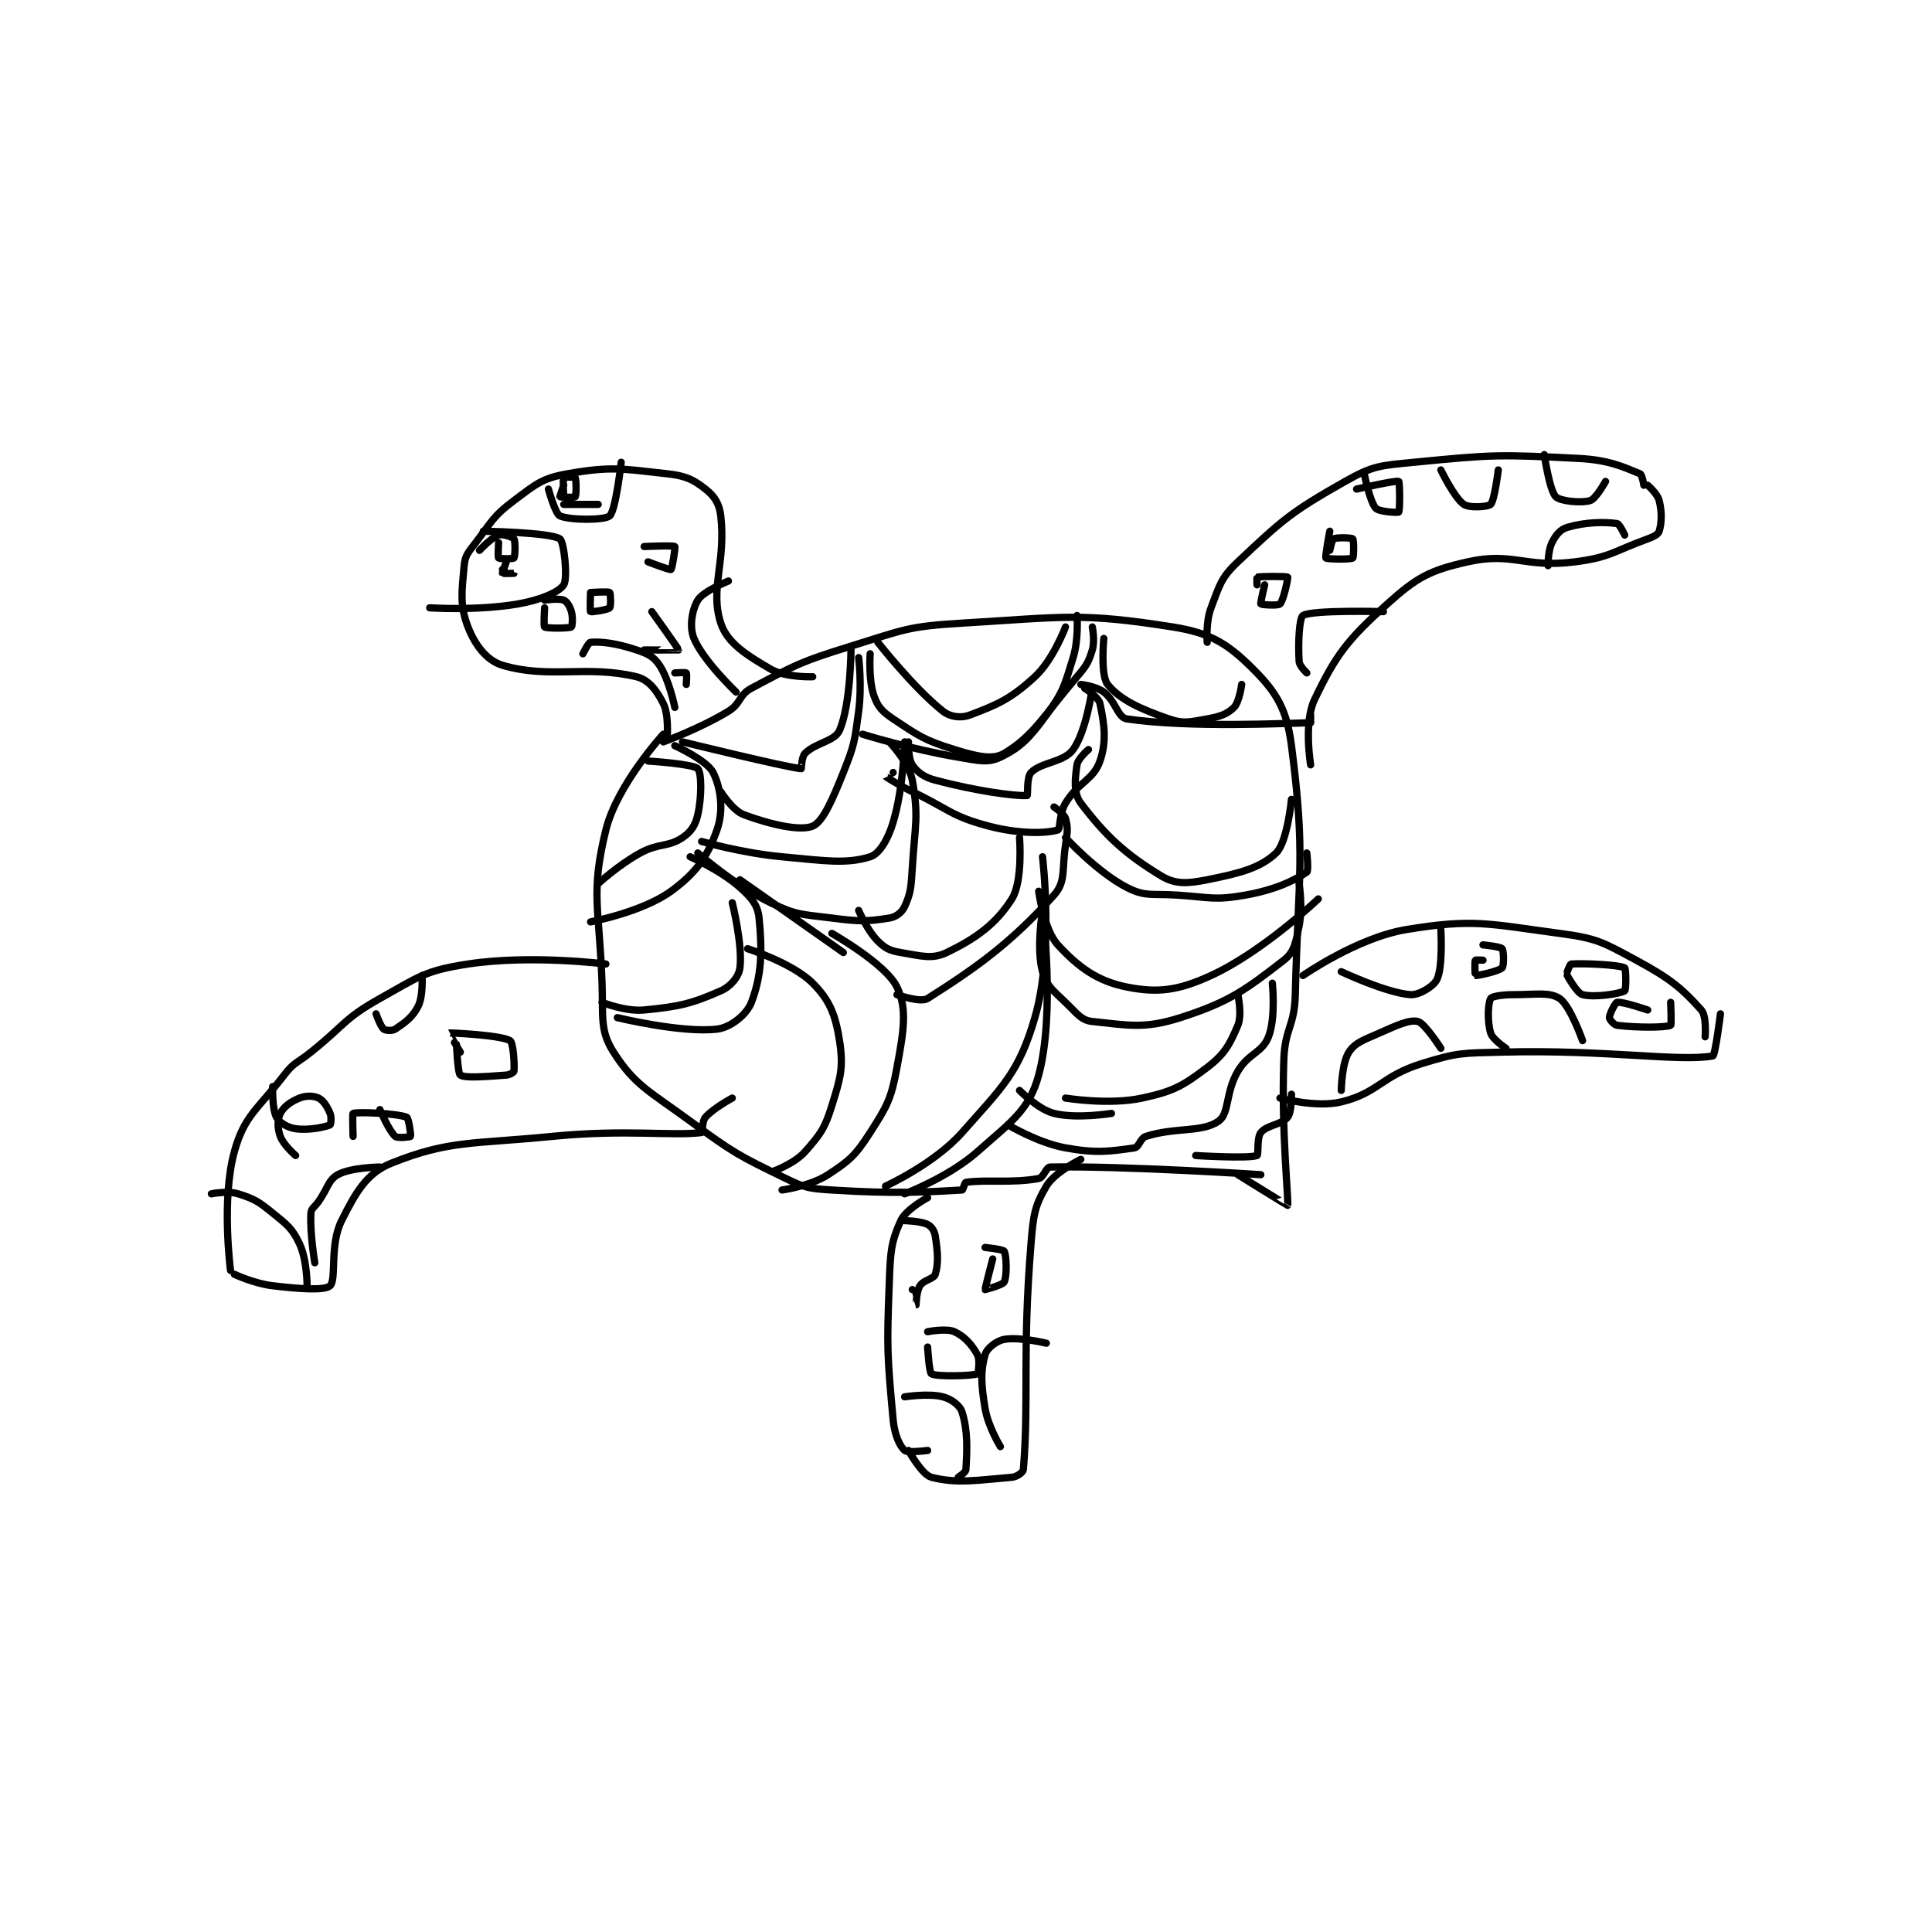 <?xml version="1.0" encoding="utf-8"?>
<!DOCTYPE svg PUBLIC "-//W3C//DTD SVG 1.1//EN" "http://www.w3.org/Graphics/SVG/1.1/DTD/svg11.dtd">
<svg viewBox="0 0 800 800" preserveAspectRatio="xMinYMin meet" xmlns="http://www.w3.org/2000/svg" version="1.1">
<g fill="none" stroke="black" stroke-linecap="round" stroke-linejoin="round" stroke-width="1.891">
<g transform="translate(87.52,188.243) scale(1.586) translate(-125,-141.417)">
<path id="0" d="M243 214.417 C243 214.417 230.911 227.59 228 239.417 C223.917 256.005 226.324 259.816 227 279.417 C227.306 288.295 226.413 291.802 230 297.417 C235.543 306.093 239.404 307.646 250 315.417 C261.49 323.843 262.502 324.336 275 330.417 C280.209 332.951 281.108 333.032 287 333.417 C303.426 334.488 312.128 333.924 321 333.417 C321.291 333.4 321.646 331.47 322 331.417 C327.223 330.633 333.946 331.699 341 330.417 C342.304 330.18 342.923 327.435 344 327.417 C363.408 327.082 399 329.417 399 329.417 "/>
<path id="1" d="M243 216.417 C243 216.417 252.486 212.99 260 208.417 C263.316 206.398 262.675 204.183 266 202.417 C277.524 196.294 278.838 195.485 292 191.417 C305.813 187.147 306.731 186.266 321 185.417 C347.704 183.827 351.865 182.606 376 186.417 C385.949 187.988 390.439 190.856 397 197.417 C403.151 203.567 405.775 207.954 407 217.417 C410.745 246.359 408.778 250.53 408 282.417 C407.796 290.795 405.304 291.045 405 299.417 C404.325 317.994 406.334 336.583 406 337.417 C405.975 337.479 393 329.417 393 329.417 "/>
<path id="2" d="M410 277.417 C410 277.417 424.225 267.514 437 265.417 C454.566 262.533 458.222 263.913 477 266.417 C486.794 267.723 488.248 268.686 497 273.417 C505.842 278.196 508.834 280.677 514 286.417 C515.442 288.019 515 293.417 515 293.417 "/>
<path id="3" d="M404 309.417 C404 309.417 413.467 312.006 420 310.417 C429.715 308.054 430.499 303.667 441 300.417 C450.557 297.459 451.602 297.69 462 297.417 C489.118 296.703 508.039 299.989 517 298.417 C517.642 298.304 519 287.417 519 287.417 "/>
<path id="4" d="M312 335.417 C312 335.417 306.369 338.404 305 341.417 C302.411 347.113 302.303 349.552 302 357.417 C301.325 374.967 301.46 376.478 303 393.417 C303.353 397.3 304.711 400.271 306 401.417 C306.765 402.096 312 401.417 312 401.417 "/>
<path id="5" d="M307 401.417 C307 401.417 310.506 407.77 313 408.417 C319.703 410.154 325.25 409.146 334 408.417 C335.319 408.307 336.943 407.115 337 406.417 C338.508 388.018 336.678 376.057 339 347.417 C339.601 339.998 339.932 337.609 343 332.417 C345.177 328.733 352 325.417 352 325.417 "/>
<path id="6" d="M228 274.417 C228 274.417 208.402 271.915 192 274.417 C180.895 276.111 179.232 277.676 169 283.417 C159.568 288.708 159.892 290.303 151 297.417 C147.406 300.291 146.641 299.984 144 303.417 C137.042 312.462 133.589 313.984 131 323.417 C127.564 335.934 130 354.417 130 354.417 "/>
<path id="7" d="M131 355.417 C131 355.417 136.107 357.829 141 358.417 C148.085 359.267 154.635 359.706 156 358.417 C157.735 356.779 155.807 347.803 159 341.417 C162.711 333.995 165.584 328.983 172 326.417 C187.129 320.365 193.065 321.484 214 319.417 C233.173 317.523 245.266 319.383 253 318.417 C253.297 318.38 253.059 315.476 254 314.417 C256.161 311.986 261 309.417 261 309.417 "/>
<path id="8" d="M385 190.417 C385 190.417 384.571 185.169 386 181.417 C388.235 175.551 388.526 173.635 393 169.417 C404.677 158.407 406.911 156.38 421 148.417 C428.36 144.257 430.12 144.29 439 143.417 C459.696 141.381 461.34 141.366 482 142.417 C489.794 142.813 493.545 144.582 498 146.417 C498.564 146.649 499 149.417 499 149.417 "/>
<path id="9" d="M500 149.417 C500 149.417 502.547 151.606 503 153.417 C503.762 156.466 503.665 159.199 503 161.417 C502.759 162.22 501.582 162.842 500 163.417 C491.012 166.685 490.278 168.232 481 169.417 C467.856 171.095 464.85 166.756 453 169.417 C443.067 171.646 439.748 173.444 432 180.417 C421.594 189.782 418.534 193.794 413 205.417 C410.159 211.382 412 222.417 412 222.417 "/>
<path id="10" d="M244 215.417 C244 215.417 244.506 209.43 243 206.417 C241.335 203.087 239.194 200.177 236 199.417 C222.84 196.283 213.348 200.065 201 196.417 C196.887 195.201 193.793 191.08 192 186.417 C189.817 180.741 190.376 177.275 191 170.417 C191.246 167.712 192.073 166.937 194 164.417 C198.332 158.751 198.547 157.506 204 153.417 C209.752 149.103 211.373 147.576 218 146.417 C229.317 144.436 232.061 145.09 244 146.417 C248.796 146.95 250.77 147.879 254 150.417 C256.334 152.251 257.633 154.205 258 157.417 C259.378 169.475 255.102 176.5 258 185.417 C259.679 190.583 264.655 193.716 271 197.417 C274.86 199.668 282 199.417 282 199.417 "/>
<path id="11" d="M201 171.417 C201 171.417 204 172.416 204 172.417 C204 172.417 201.054 172.498 201 172.417 C200.937 172.322 202 169.417 202 169.417 "/>
<path id="12" d="M217 154.417 L226 154.417 "/>
<path id="13" d="M212 179.417 C212 179.417 215.724 178.87 217 179.417 C217.839 179.776 218.604 181.031 219 182.417 C219.443 183.968 219.215 186.294 219 186.417 C218.34 186.794 212.579 186.831 212 186.417 C211.704 186.206 212 181.417 212 181.417 "/>
<path id="14" d="M224 177.417 C224 177.417 228.619 177.112 229 177.417 C229.244 177.612 229.358 181.059 229 181.417 C228.464 181.953 224.207 182.582 224 182.417 C223.803 182.259 224 177.417 224 177.417 "/>
<path id="15" d="M238 165.417 C238 165.417 245.597 165.072 246 165.417 C246.208 165.595 245.297 171.247 245 171.417 C244.674 171.603 239 169.417 239 169.417 "/>
<path id="16" d="M240 182.417 C240 182.417 247.038 192.229 247 192.417 C246.992 192.456 238 192.417 238 192.417 "/>
<path id="17" d="M246 198.417 C246 198.417 248.812 198.229 249 198.417 C249.188 198.604 249 201.417 249 201.417 "/>
<path id="18" d="M398 175.417 C398 175.417 397.941 173.431 398 173.417 C398.941 173.181 405.777 173.157 406 173.417 C406.172 173.617 404.914 179.503 404 180.417 C403.492 180.924 399.158 180.614 399 180.417 C398.834 180.21 400 175.417 400 175.417 "/>
<path id="19" d="M417 166.417 C417 166.417 417.567 163.633 418 163.417 C418.866 162.984 422.688 163.104 423 163.417 C423.312 163.729 423.296 168.206 423 168.417 C422.421 168.831 416.273 168.735 416 168.417 C415.72 168.09 417 161.417 417 161.417 "/>
<path id="20" d="M424 150.417 C424 150.417 434.356 148.066 435 148.417 C435.283 148.571 435.345 156.014 435 156.417 C434.821 156.625 429.857 156.369 429 155.417 C427.433 153.676 426 146.417 426 146.417 "/>
<path id="21" d="M446 145.417 C446 145.417 449.502 152.687 452 154.417 C453.43 155.406 458.352 155.065 459 154.417 C460.018 153.399 461 145.417 461 145.417 "/>
<path id="22" d="M474 170.417 C474 170.417 473.931 166.555 475 164.417 C475.987 162.443 477.157 160.959 479 160.417 C483.734 159.024 488.495 158.949 492 159.417 C492.654 159.504 494 162.417 494 162.417 "/>
<path id="23" d="M473 141.417 C473 141.417 474.362 150.779 476 152.417 C477.17 153.586 482.662 154.136 485 153.417 C486.49 152.958 489 148.417 489 148.417 "/>
<path id="24" d="M262 203.417 C262 203.417 253.442 195.279 251 189.417 C249.74 186.394 250.482 181.947 252 179.417 C253.404 177.077 260 174.417 260 174.417 "/>
<path id="25" d="M222 193.417 C222 193.417 223.452 190.456 224 190.417 C226.933 190.207 230.791 190.68 236 192.417 C239.016 193.422 240.495 194.16 242 196.417 C244.571 200.273 246 207.417 246 207.417 "/>
<path id="26" d="M152 352.417 C152 352.417 150.679 344.561 151 339.417 C151.078 338.174 151.967 337.892 153 336.417 C155.465 332.895 155.497 330.825 158 329.417 C161.396 327.507 169 327.417 169 327.417 "/>
<path id="27" d="M150 358.417 C150 358.417 149.995 351.628 148 347.417 C146.11 343.428 144.83 342.529 141 339.417 C137.294 336.406 136.225 335.737 132 334.417 C129.2 333.542 125 334.417 125 334.417 "/>
<path id="28" d="M147 324.417 C147 324.417 143.822 321.677 143 319.417 C142.236 317.316 142.208 315 143 313.417 C143.858 311.701 145.744 310.319 148 309.417 C149.709 308.733 151.72 308.777 153 309.417 C154.28 310.057 155.225 311.608 156 313.417 C156.44 314.443 156.172 316.34 156 316.417 C154.784 316.957 150.498 317.916 147 317.417 C144.856 317.11 142.787 315.859 142 314.417 C140.826 312.264 141 306.417 141 306.417 "/>
<path id="29" d="M162 319.417 C162 319.417 161.795 313.49 162 313.417 C163.305 312.951 173.515 313.423 176 314.417 C176.518 314.624 177.157 319.155 177 319.417 C176.915 319.559 173.634 319.971 173 319.417 C171.395 318.013 169 312.417 169 312.417 "/>
<path id="30" d="M168 287.417 C168 287.417 169.17 290.753 170 291.417 C170.479 291.8 172.243 291.921 173 291.417 C175.522 289.735 177.559 288.298 179 285.417 C180.361 282.695 180 277.417 180 277.417 "/>
<path id="31" d="M190 297.417 C190 297.417 186.968 292.424 187 292.417 C187.271 292.354 200.523 292.96 203 294.417 C203.823 294.901 204.192 300.686 204 302.417 C203.97 302.685 202.924 303.351 202 303.417 C196.644 303.799 191.375 304.263 190 303.417 C189.321 302.999 189 295.417 189 295.417 "/>
<path id="32" d="M411 198.417 C411 198.417 409.083 196.656 409 195.417 C408.685 190.695 409.042 183.983 410 183.417 C412.556 181.906 431 182.417 431 182.417 "/>
<path id="33" d="M320 408.417 C320 408.417 321.957 407.142 322 406.417 C322.301 401.297 322.543 396.302 321 391.417 C320.438 389.637 318.245 388.015 316 387.417 C312.299 386.43 306 387.417 306 387.417 "/>
<path id="34" d="M331 400.417 C331 400.417 327.804 395.241 327 390.417 C325.945 384.084 325.809 380.705 327 376.417 C327.459 374.766 329.943 372.802 332 372.417 C335.868 371.692 343 373.417 343 373.417 "/>
<path id="35" d="M312 374.417 C312 374.417 312.398 381.092 313 381.417 C314.515 382.232 323.722 381.949 325 381.417 C325.222 381.324 325.766 377.82 325 376.417 C323.58 373.813 321.634 371.632 319 370.417 C316.898 369.447 312 370.417 312 370.417 "/>
<path id="36" d="M308 359.417 C308 359.417 308.999 363.417 309 363.417 C309.003 363.415 309.038 359.957 310 358.417 C310.941 356.911 313.62 356.653 314 355.417 C314.899 352.493 314.63 349.515 314 345.417 C313.791 344.061 312.993 342.913 312 342.417 C310.157 341.495 306 341.417 306 341.417 "/>
<path id="37" d="M329 351.417 C329 351.417 326.94 359.296 327 359.417 C327.004 359.425 331.577 358.263 332 357.417 C332.752 355.912 332.607 350.51 332 349.417 C331.713 348.9 327 348.417 327 348.417 "/>
<path id="38" d="M420 307.417 C420 307.417 420.141 300.205 422 297.417 C423.695 294.875 425.882 294.247 430 292.417 C434.566 290.387 437.851 288.88 440 289.417 C441.8 289.867 446 296.417 446 296.417 "/>
<path id="39" d="M420 276.417 C420 276.417 431.623 281.906 438 282.417 C440.305 282.601 444.144 280.236 445 278.417 C446.581 275.056 446 265.417 446 265.417 "/>
<path id="40" d="M463 296.417 C463 296.417 459.536 294.157 459 292.417 C458.079 289.422 458.327 284.538 459 283.417 C459.344 282.843 462.091 282.417 465 282.417 C470.817 282.417 474.366 281.661 477 283.417 C479.772 285.265 483 294.417 483 294.417 "/>
<path id="41" d="M457 273.417 C457 273.417 455.05 273.317 455 273.417 C454.8 273.817 454.93 277.397 455 277.417 C455.391 277.528 461.086 276.331 462 275.417 C462.508 274.909 462.44 270.944 462 270.417 C461.546 269.871 457 269.417 457 269.417 "/>
<path id="42" d="M479 276.417 C479 276.417 479.731 274.435 480 274.417 C483.313 274.196 492.336 274.585 494 275.417 C494.344 275.589 494.404 281.16 494 281.417 C492.769 282.2 486.015 283.221 483 282.417 C481.502 282.017 479 277.417 479 277.417 "/>
<path id="43" d="M506 284.417 C506 284.417 506.272 290.3 506 290.417 C504.522 291.05 497.021 291.044 492 290.417 C491.193 290.316 490 288.85 490 288.417 C490 287.55 491.502 284.516 492 284.417 C493.353 284.146 500 286.417 500 286.417 "/>
<path id="44" d="M246 217.417 C246 217.417 254.412 221.241 256 224.417 C258.051 228.518 258.784 234.39 257 239.417 C254.533 246.37 251.582 250.63 245 255.417 C237.532 260.848 224 263.417 224 263.417 "/>
<path id="45" d="M258 229.417 C258 229.417 261.026 234.301 264 235.417 C270.895 238.002 278.783 239.778 282 238.417 C284.677 237.284 287.144 231.556 290 224.417 C292.922 217.111 292.949 216.298 294 208.417 C294.89 201.743 294 194.417 294 194.417 "/>
<path id="46" d="M295 214.417 C295 214.417 307.698 218.366 320 220.417 C325.205 221.284 327.623 222.032 331 220.417 C336.299 217.882 338.642 215.38 343 209.417 C347.434 203.349 347.73 201.794 350 194.417 C351.496 189.553 351 183.417 351 183.417 "/>
<path id="47" d="M239 221.417 C239 221.417 250.836 222.163 252 223.417 C252.993 224.486 253.066 230.619 252 235.417 C251.388 238.171 250.257 239.912 248 241.417 C244.144 243.987 241.884 242.753 237 245.417 C231.308 248.521 226 253.417 226 253.417 "/>
<path id="48" d="M248 216.417 C248 216.417 274.896 223.032 279 223.417 C279.081 223.424 279.054 220.363 280 219.417 C282.838 216.578 287.711 216.317 289 213.417 C291.878 206.94 292 192.417 292 192.417 "/>
<path id="49" d="M297 193.417 C297 193.417 296.52 200.223 298 204.417 C299.012 207.285 300.14 208.51 303 210.417 C309.778 214.936 311.182 215.99 319 218.417 C324.63 220.164 328.95 221.228 332 219.417 C339.592 214.909 342.324 209.601 351 199.417 C353.495 196.487 353.991 195.697 355 192.417 C355.736 190.025 355 186.417 355 186.417 "/>
<path id="50" d="M348 186.417 C348 186.417 344.794 195.006 340 199.417 C333.707 205.206 330.218 206.71 323 209.417 C320.696 210.281 317.902 209.923 316 208.417 C308.37 202.376 299 190.417 299 190.417 "/>
<path id="51" d="M231 288.417 C231 288.417 247.702 292.479 257 291.417 C260.551 291.011 264.777 287.64 266 284.417 C268.672 277.373 268.871 271.125 268 262.417 C267.661 259.021 266.039 257.118 263 254.417 C257.953 249.93 250 246.417 250 246.417 "/>
<path id="52" d="M252 245.417 C252 245.417 261.388 253.748 271 258.417 C277.813 261.726 279.118 261.4 287 262.417 C294.159 263.34 296.073 263.353 302 262.417 C303.768 262.138 305.298 260.938 306 259.417 C307.582 255.988 307.7 254.361 308 249.417 C308.681 238.18 309.746 236.019 308 226.417 C307.158 221.786 302 216.417 302 216.417 "/>
<path id="53" d="M303 224.417 C303 224.417 300.988 225.404 301 225.417 C301.136 225.553 304.394 227.68 308 229.417 C317.831 234.15 318.226 235.845 328 238.417 C335.98 240.517 342.974 240.325 346 239.417 C346.701 239.206 346.317 235.17 348 232.417 C351.377 226.892 355.284 226.375 357 221.417 C358.824 216.148 358.101 211.649 357 206.417 C356.644 204.728 353 202.417 353 202.417 "/>
<path id="54" d="M352 201.417 C352 201.417 355.93 201.864 358 203.417 C361.105 205.746 361.61 210.062 364 210.417 C380.355 212.84 406.252 211.536 412 211.417 C412.005 211.417 412 209.417 412 209.417 "/>
<path id="55" d="M287 266.417 C287 266.417 301.075 274.394 304 280.417 C306.76 286.099 305.733 292.012 304 301.417 C302.491 309.608 301.521 311.384 297 318.417 C293.2 324.328 291.72 325.686 286 329.417 C281.402 332.415 274 333.417 274 333.417 "/>
<path id="56" d="M304 282.417 C304 282.417 310.126 284.605 312 283.417 C324.753 275.329 333.695 268.978 345 256.417 C348.13 252.939 347.039 249.826 348 243.417 C348.5 240.081 348.702 238.756 348 236.417 C347.609 235.113 345 233.417 345 233.417 "/>
<path id="57" d="M348 241.417 C348 241.417 356.222 250.394 364 254.417 C368.803 256.901 370.538 256 377 256.417 C385.859 256.988 386.819 257.86 395 256.417 C402.753 255.048 407.882 252.561 411 250.417 C411.533 250.05 411 245.417 411 245.417 "/>
<path id="58" d="M409 253.417 C409 253.417 409.969 259.574 409 264.417 C408.137 268.731 407.774 271.269 405 273.417 C395.235 280.976 390.941 284.276 378 288.417 C368.51 291.453 364.248 290.373 355 289.417 C352.409 289.149 351.373 287.79 349 285.417 C345.203 281.619 343.139 280.484 342 276.417 C340.337 270.479 342 260.417 342 260.417 "/>
<path id="59" d="M342 260.417 C342 260.417 345.384 287.169 341 303.417 C338.536 312.548 333.814 315.61 325 323.417 C317.486 330.072 306 334.417 306 334.417 "/>
<path id="60" d="M333 316.417 C333 316.417 340.759 321.1 348 322.417 C356.1 323.889 359.574 323.335 366 322.417 C367.224 322.242 367.484 319.899 369 319.417 C376.771 316.944 383.67 318.484 388 315.417 C390.818 313.421 389.726 307.957 393 302.417 C395.817 297.649 399.346 297.643 401 293.417 C402.962 288.402 402 279.417 402 279.417 "/>
<path id="61" d="M261 258.417 C261 258.417 263.765 269.553 263 275.417 C262.696 277.747 260.614 280.267 258 281.417 C250.405 284.758 247.265 285.52 238 286.417 C233.112 286.89 227 284.417 227 284.417 "/>
<path id="62" d="M253 242.417 C253 242.417 263.592 245.47 274 246.417 C285.205 247.435 290.661 248.384 297 246.417 C299.423 245.665 301.656 241.898 303 237.417 C305.726 228.33 306 216.417 306 216.417 "/>
<path id="63" d="M307 216.417 C307 216.417 306.884 220.823 308 222.417 C309.365 224.367 310.985 225.613 314 226.417 C324.693 229.268 335.059 230.652 338 230.417 C338.184 230.402 337.857 225.56 339 224.417 C341.777 221.64 347.541 221.798 350 218.417 C353.45 213.673 355 202.417 355 202.417 "/>
<path id="64" d="M358 189.417 C358 189.417 357.092 199.06 359 201.417 C362.27 205.456 367.526 207.829 375 210.417 C378.91 211.77 380.535 211.205 385 210.417 C388.362 209.823 390.269 209.148 392 207.417 C393.385 206.032 394 201.417 394 201.417 "/>
<path id="65" d="M354 218.417 C354 218.417 351.234 220.781 351 222.417 C350.48 226.057 350.036 229.828 352 232.417 C358.375 240.821 363.426 245.614 373 251.417 C376.712 253.666 379.887 253.439 385 252.417 C393.406 250.736 398.844 249.384 403 245.417 C405.924 242.626 407 231.417 407 231.417 "/>
<path id="66" d="M213 150.417 C213 150.417 214.764 156.876 216 157.417 C218.65 158.576 227.654 158.595 229 157.417 C230.579 156.035 232 143.417 232 143.417 "/>
<path id="67" d="M196 161.417 C196 161.417 213.422 161.698 216 163.417 C217.088 164.142 218.105 173.709 217 175.417 C215.757 177.337 210.869 179.411 205 180.417 C194.422 182.23 182 181.417 182 181.417 "/>
<path id="68" d="M195 166.417 C195 166.417 198.162 163.029 200 162.417 C201.064 162.062 203.673 162.927 204 163.417 C204.445 164.085 204.305 168.036 204 168.417 C203.805 168.661 200.25 168.667 200 168.417 C199.75 168.167 200 164.417 200 164.417 "/>
<path id="69" d="M217 152.417 C217 152.417 216.724 147.876 217 147.417 C217.099 147.251 219.901 147.251 220 147.417 C220.276 147.876 220.305 152.036 220 152.417 C219.805 152.661 216.117 152.534 216 152.417 C215.942 152.358 217 149.417 217 149.417 "/>
<path id="70" d="M336 241.417 C336 241.417 336.908 252.825 334 257.417 C329.829 264.003 324.562 267.766 317 271.417 C313.18 273.26 310.238 272.29 305 271.417 C302.163 270.944 300.932 270.349 299 268.417 C296.209 265.626 294 260.417 294 260.417 "/>
<path id="71" d="M265 270.417 C265 270.417 276.748 274.165 282 279.417 C286.444 283.861 287.949 287.692 289 294.417 C290.09 301.39 289.291 304.036 287 311.417 C285.158 317.353 284.005 318.877 280 323.417 C277.343 326.428 272 328.417 272 328.417 "/>
<path id="72" d="M290 271.417 L263 252.417 "/>
<path id="73" d="M301 332.417 C301 332.417 313.722 326.628 321 318.417 C331.745 306.294 335.827 302.724 340 288.417 C345 271.275 342 246.417 342 246.417 "/>
<path id="74" d="M341 255.417 C341 255.417 342.337 265.436 346 269.417 C351.427 275.315 356.351 278.887 364 280.417 C372.104 282.037 377.431 281.358 386 277.417 C399.634 271.145 414 257.417 414 257.417 "/>
<path id="75" d="M348 309.417 C348 309.417 359.334 311.29 368 309.417 C376.115 307.662 378.56 306.311 385 301.417 C389.565 297.947 390.899 295.408 393 290.417 C394.17 287.638 393 282.417 393 282.417 "/>
<path id="76" d="M382 324.417 C382 324.417 395.589 325.268 398 324.417 C398.47 324.251 397.896 319.797 399 318.417 C400.559 316.467 404.441 316.366 406 314.417 C407.104 313.036 407 308.417 407 308.417 "/>
<path id="77" d="M360 313.417 C360 313.417 350.923 314.897 345 313.417 C340.854 312.38 336 307.417 336 307.417 "/>
</g>
</g>
</svg>
